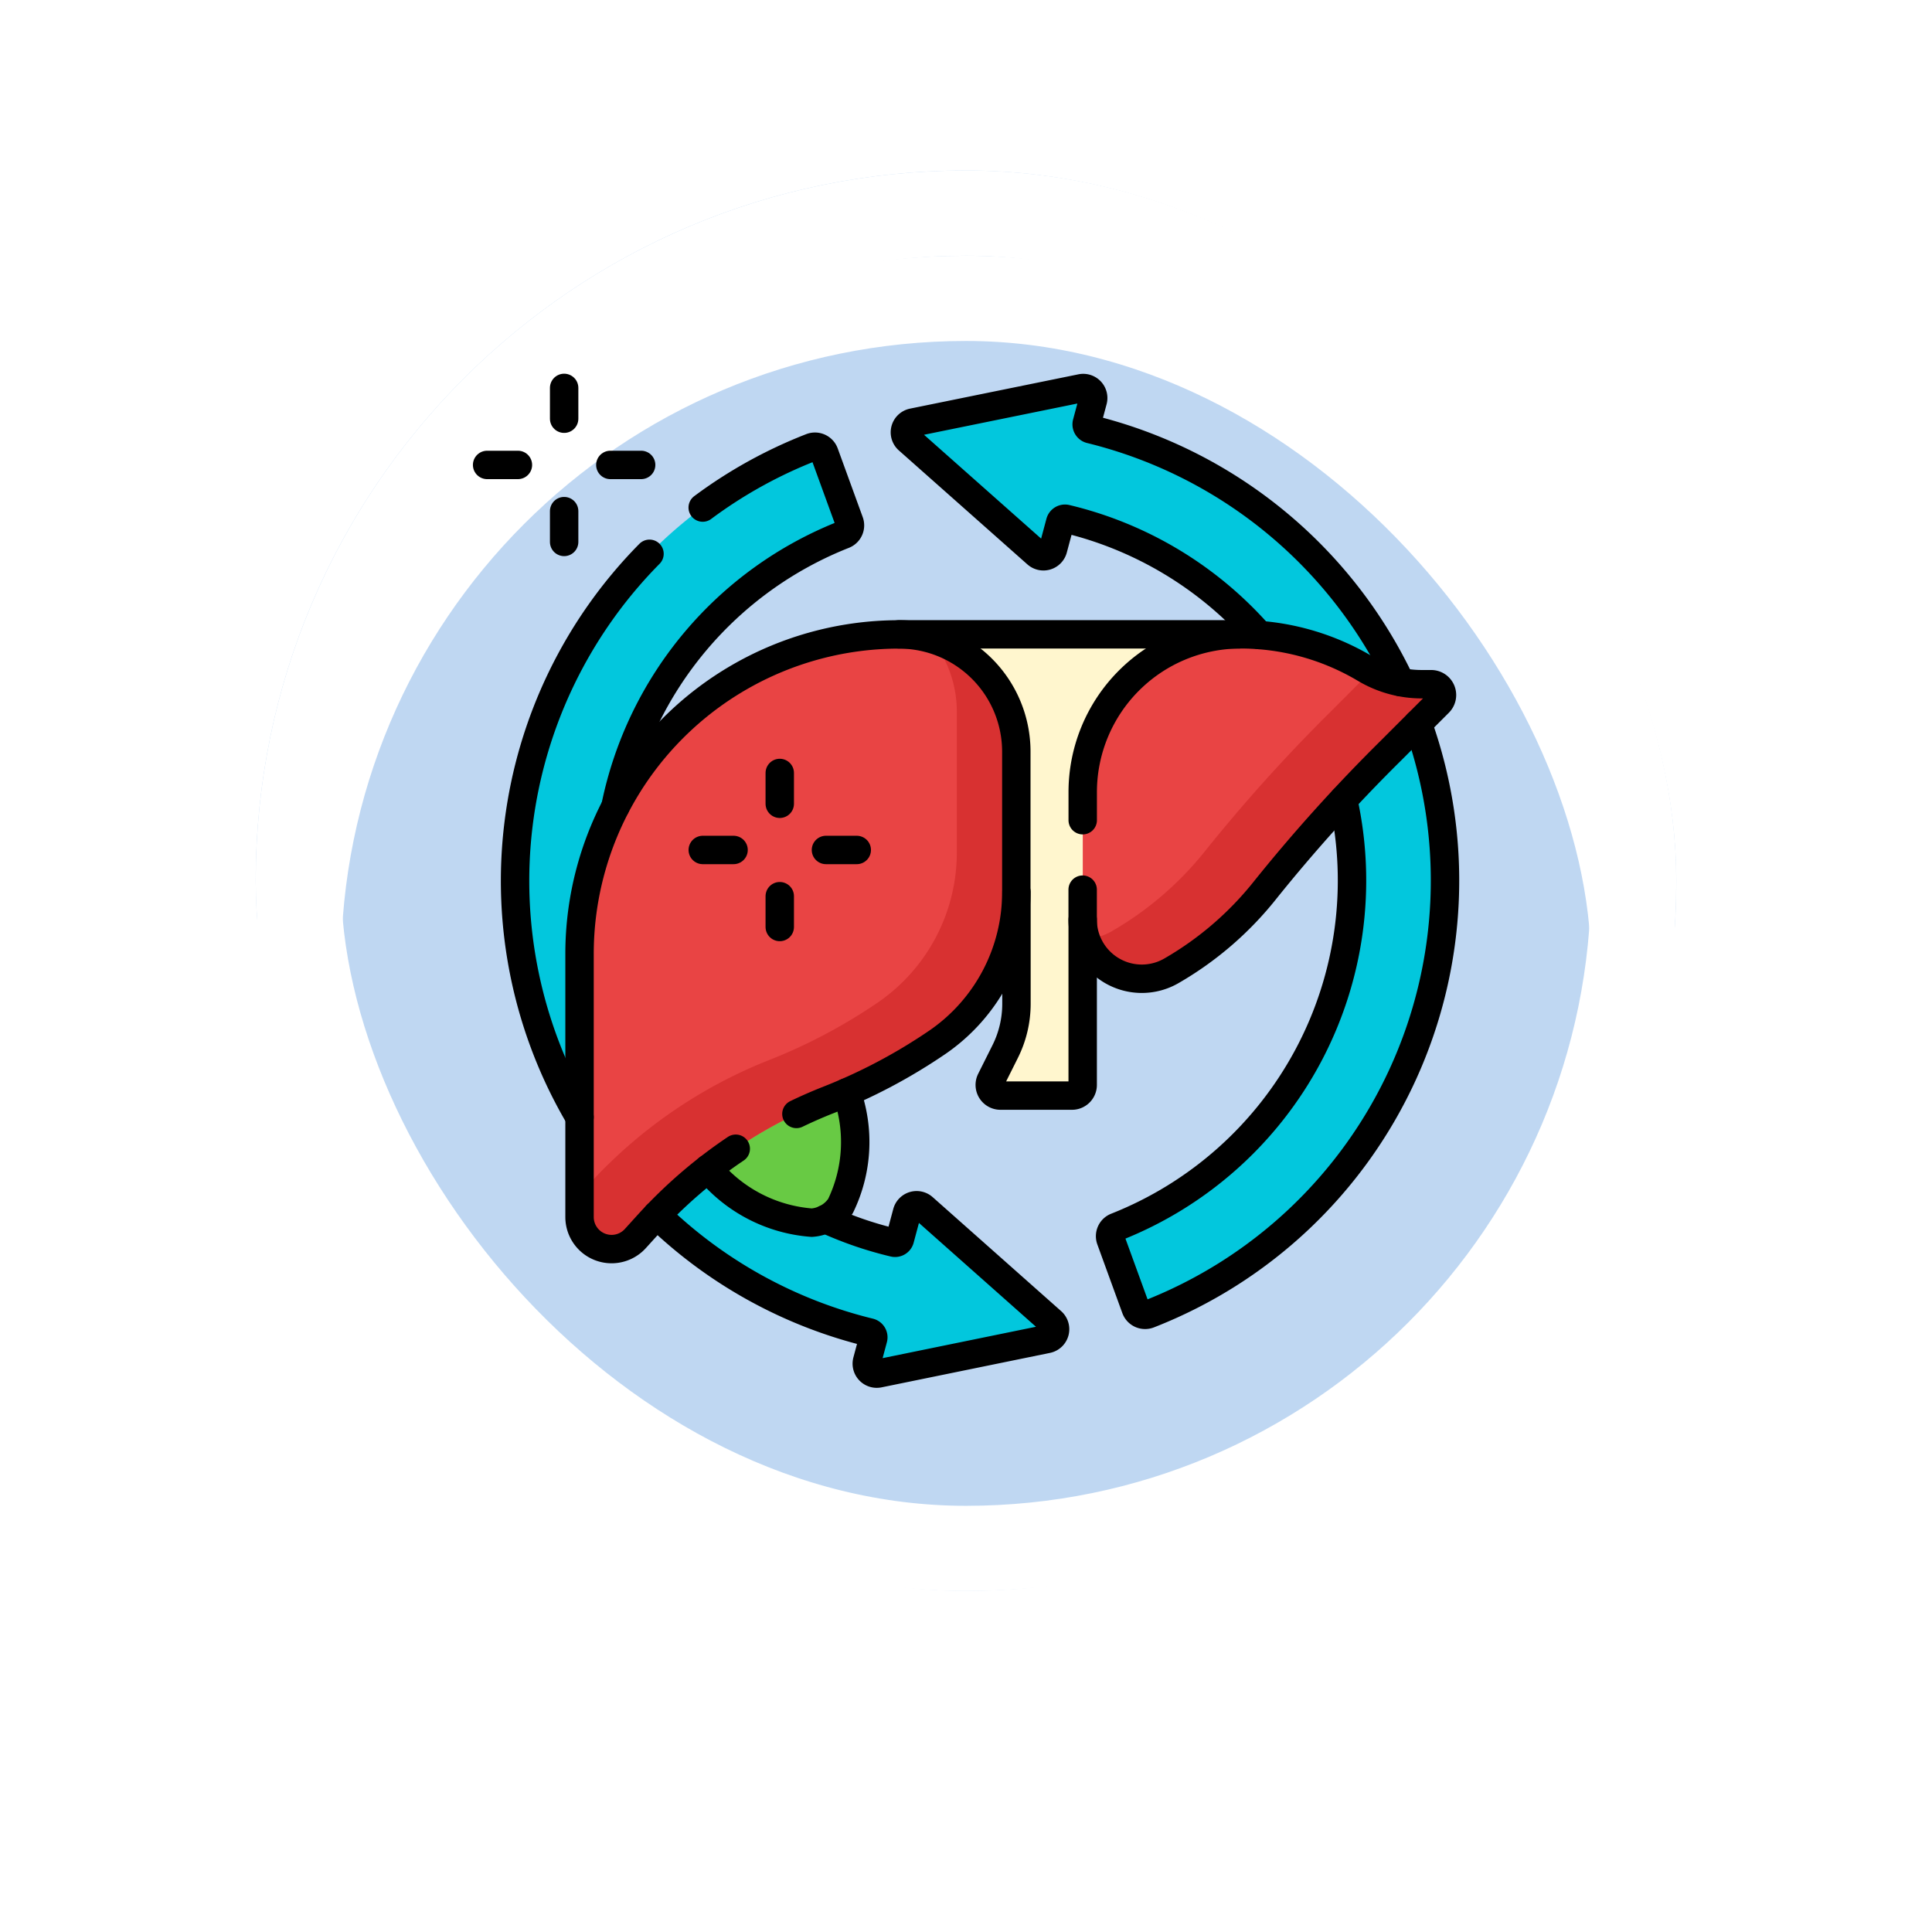 <svg xmlns="http://www.w3.org/2000/svg" xmlns:xlink="http://www.w3.org/1999/xlink" width="68" height="68" viewBox="0 0 68 68">
  <defs>
    <filter id="Rectángulo_400907" x="0" y="0" width="68" height="68" filterUnits="userSpaceOnUse">
      <feOffset dy="3" input="SourceAlpha"/>
      <feGaussianBlur stdDeviation="3" result="blur"/>
      <feFlood flood-opacity="0.161"/>
      <feComposite operator="in" in2="blur"/>
      <feComposite in="SourceGraphic"/>
    </filter>
  </defs>
  <g id="Grupo_1111962" data-name="Grupo 1111962" transform="translate(-326.73 -3826.949)">
    <g id="Grupo_1098742" data-name="Grupo 1098742" transform="translate(335.781 3833)">
      <g id="Rectángulo_400898" data-name="Rectángulo 400898" transform="translate(-0.051 -0.051)" fill="#b4d1f0" stroke="#fff" stroke-width="3" opacity="0.859">
        <rect width="50" height="50" rx="25" stroke="none"/>
        <rect x="1.5" y="1.5" width="47" height="47" rx="23.5" fill="none"/>
      </g>
      <g transform="matrix(1, 0, 0, 1, -9.05, -6.05)" filter="url(#Rectángulo_400907)">
        <g id="Rectángulo_400907-2" data-name="Rectángulo 400907" transform="translate(9 6)" fill="none" stroke="#fff" stroke-width="3">
          <rect width="50" height="50" rx="25" stroke="none"/>
          <rect x="1.5" y="1.5" width="47" height="47" rx="23.5" fill="none"/>
        </g>
      </g>
    </g>
    <g id="Grupo_1112351" data-name="Grupo 1112351" transform="translate(329.325 3833.102)">
      <path id="Trazado_904429" data-name="Trazado 904429" d="M231.6,8.734l.212-.791a.351.351,0,0,0-.41-.435L225.477,8.72a.351.351,0,0,0-.163.607l4.525,4.012a.351.351,0,0,0,.572-.172l.249-.931a.176.176,0,0,1,.21-.126,13.095,13.095,0,0,1,1.766,24.921.35.35,0,0,0-.2.446l.88,2.417a.352.352,0,0,0,.459.207A16.369,16.369,0,0,0,231.728,8.95.175.175,0,0,1,231.6,8.734Z" transform="translate(-195.941 -0.001)" fill="#02c7dd"/>
      <path id="Trazado_904430" data-name="Trazado 904430" d="M47.537,67.949l-4.525-4.012a.351.351,0,0,0-.572.172l-.249.931a.176.176,0,0,1-.21.126,13.1,13.1,0,0,1-1.766-24.921.35.35,0,0,0,.2-.446l-.88-2.417a.352.352,0,0,0-.459-.207,16.369,16.369,0,0,0,2.046,31.152.175.175,0,0,1,.129.216l-.212.791a.351.351,0,0,0,.41.435l5.924-1.212A.351.351,0,0,0,47.537,67.949Z" transform="translate(-13.116 -27.581)" fill="#02c7dd"/>
      <path id="Trazado_904431" data-name="Trazado 904431" d="M114.535,321.554c.839,1.454,1.046,3.969.245,5.1a1.326,1.326,0,0,1-1.011.584c-1.375.131-3.451-1.306-4.29-2.76a2.968,2.968,0,1,1,5.056-2.919Z" transform="translate(-87.793 -290.355)" fill="#68ca44"/>
      <path id="Trazado_904432" data-name="Trazado 904432" d="M228.709,141.793v5.815a.376.376,0,0,1-.376.376h-2.519a.376.376,0,0,1-.336-.544l.5-1a3.759,3.759,0,0,0,.4-1.681v-3.936l-4.127-9.075H234.2Z" transform="translate(-193.198 -115.576)" fill="#fff6ce"/>
      <path id="Trazado_904433" data-name="Trazado 904433" d="M327.088,133.5h-.354a3.893,3.893,0,0,1-1.983-.556,8.565,8.565,0,0,0-4.428-1.2,5.557,5.557,0,0,0-5.5,5.564v4.478a2.082,2.082,0,0,0,3.123,1.8h0a11.638,11.638,0,0,0,3.3-2.843,57.6,57.6,0,0,1,4.413-4.895l1.7-1.7A.381.381,0,0,0,327.088,133.5Z" transform="translate(-279.308 -115.576)" fill="#e94444"/>
      <path id="Trazado_904434" data-name="Trazado 904434" d="M76.518,135.877a4.127,4.127,0,0,0-4.127-4.127h0A11.246,11.246,0,0,0,61.144,143v9.261a1.128,1.128,0,0,0,1.963.757l.453-.5a17.068,17.068,0,0,1,6.362-4.388,19.394,19.394,0,0,0,3.829-2.031,6.4,6.4,0,0,0,2.766-5.272Z" transform="translate(-43.341 -115.576)" fill="#e94444"/>
      <path id="Trazado_904435" data-name="Trazado 904435" d="M328.594,150.979h-.354a3.863,3.863,0,0,1-1.776-.441l-1.4,1.4a57.644,57.644,0,0,0-4.413,4.895,11.637,11.637,0,0,1-3.3,2.843h0a2.073,2.073,0,0,1-.916.278,2.085,2.085,0,0,0,3.01,1.118h0a11.638,11.638,0,0,0,3.3-2.843,57.6,57.6,0,0,1,4.413-4.895l1.7-1.7A.381.381,0,0,0,328.594,150.979Z" transform="translate(-280.814 -133.053)" fill="#d83131"/>
      <path id="Trazado_904436" data-name="Trazado 904436" d="M73.523,134a4.11,4.11,0,0,1,.9,2.574v4.948a6.4,6.4,0,0,1-2.766,5.272,19.393,19.393,0,0,1-3.829,2.031,17.067,17.067,0,0,0-6.362,4.388l-.322.355v.783a1.128,1.128,0,0,0,1.963.757l.453-.5a17.068,17.068,0,0,1,6.362-4.388,19.39,19.39,0,0,0,3.829-2.031,6.4,6.4,0,0,0,2.766-5.272v-4.948A4.129,4.129,0,0,0,73.523,134Z" transform="translate(-43.341 -117.672)" fill="#d83131"/>
      <line id="Línea_640" data-name="Línea 640" x2="11.954" transform="translate(29.049 16.174)" fill="none" stroke="#000" stroke-linecap="round" stroke-linejoin="round" stroke-miterlimit="10" stroke-width="1"/>
      <path id="Trazado_904437" data-name="Trazado 904437" d="M271.235,262.715v5.815a.376.376,0,0,1-.376.376H268.34a.376.376,0,0,1-.336-.544l.5-1a3.76,3.76,0,0,0,.4-1.681v-3.936" transform="translate(-235.723 -236.498)" fill="none" stroke="#000" stroke-linecap="round" stroke-linejoin="round" stroke-miterlimit="10" stroke-width="1"/>
      <path id="Trazado_904438" data-name="Trazado 904438" d="M314.82,140.737v1.057a2.082,2.082,0,0,0,3.123,1.8h0a11.638,11.638,0,0,0,3.3-2.843,57.613,57.613,0,0,1,4.413-4.895l1.7-1.7a.381.381,0,0,0-.269-.65h-.354a3.893,3.893,0,0,1-1.983-.556,8.565,8.565,0,0,0-4.428-1.2,5.557,5.557,0,0,0-5.5,5.564v.978" transform="translate(-279.309 -115.577)" fill="none" stroke="#000" stroke-linecap="round" stroke-linejoin="round" stroke-miterlimit="10" stroke-width="1"/>
      <line id="Línea_641" data-name="Línea 641" y1="1.084" transform="translate(17.261 7.5)" fill="none" stroke="#000" stroke-linecap="round" stroke-linejoin="round" stroke-miterlimit="10" stroke-width="1"/>
      <line id="Línea_642" data-name="Línea 642" y1="1.084" transform="translate(17.261 11.837)" fill="none" stroke="#000" stroke-linecap="round" stroke-linejoin="round" stroke-miterlimit="10" stroke-width="1"/>
      <line id="Línea_643" data-name="Línea 643" x2="1.084" transform="translate(18.887 10.211)" fill="none" stroke="#000" stroke-linecap="round" stroke-linejoin="round" stroke-miterlimit="10" stroke-width="1"/>
      <line id="Línea_644" data-name="Línea 644" x2="1.084" transform="translate(14.55 10.211)" fill="none" stroke="#000" stroke-linecap="round" stroke-linejoin="round" stroke-miterlimit="10" stroke-width="1"/>
      <line id="Línea_645" data-name="Línea 645" y1="1.084" transform="translate(24.85 21.053)" fill="none" stroke="#000" stroke-linecap="round" stroke-linejoin="round" stroke-miterlimit="10" stroke-width="1"/>
      <line id="Línea_646" data-name="Línea 646" y1="1.084" transform="translate(24.85 25.39)" fill="none" stroke="#000" stroke-linecap="round" stroke-linejoin="round" stroke-miterlimit="10" stroke-width="1"/>
      <line id="Línea_647" data-name="Línea 647" x2="1.084" transform="translate(26.476 23.763)" fill="none" stroke="#000" stroke-linecap="round" stroke-linejoin="round" stroke-miterlimit="10" stroke-width="1"/>
      <line id="Línea_648" data-name="Línea 648" x2="1.084" transform="translate(22.14 23.763)" fill="none" stroke="#000" stroke-linecap="round" stroke-linejoin="round" stroke-miterlimit="10" stroke-width="1"/>
      <path id="Trazado_904439" data-name="Trazado 904439" d="M68.777,148.631q.562-.271,1.145-.5a19.4,19.4,0,0,0,3.829-2.031,6.4,6.4,0,0,0,2.766-5.272v-4.948a4.127,4.127,0,0,0-4.127-4.127h0A11.246,11.246,0,0,0,61.144,143v9.261a1.128,1.128,0,0,0,1.963.757l.453-.5a16.833,16.833,0,0,1,3.082-2.662" transform="translate(-43.341 -115.577)" fill="none" stroke="#000" stroke-linecap="round" stroke-linejoin="round" stroke-miterlimit="10" stroke-width="1"/>
      <path id="Trazado_904440" data-name="Trazado 904440" d="M125.974,365.342a5.223,5.223,0,0,0,3.648,1.9,1.325,1.325,0,0,0,1.011-.584,5.158,5.158,0,0,0,.215-4" transform="translate(-103.646 -330.361)" fill="none" stroke="#000" stroke-linecap="round" stroke-linejoin="round" stroke-miterlimit="10" stroke-width="1"/>
      <path id="Trazado_904441" data-name="Trazado 904441" d="M100.124,419.935a16.335,16.335,0,0,0,7.484,4.134.175.175,0,0,1,.129.216l-.212.791a.351.351,0,0,0,.41.435l5.924-1.212a.351.351,0,0,0,.163-.607L109.5,419.68a.351.351,0,0,0-.572.172l-.249.931a.176.176,0,0,1-.21.126,12.993,12.993,0,0,1-2.416-.831" transform="translate(-79.6 -383.324)" fill="none" stroke="#000" stroke-linecap="round" stroke-linejoin="round" stroke-miterlimit="10" stroke-width="1"/>
      <path id="Trazado_904442" data-name="Trazado 904442" d="M33.381,91.137a16.371,16.371,0,0,0-2.463,19.826" transform="translate(-13.116 -77.798)" fill="none" stroke="#000" stroke-linecap="round" stroke-linejoin="round" stroke-miterlimit="10" stroke-width="1"/>
      <path id="Trazado_904443" data-name="Trazado 904443" d="M79.275,49.812a13.114,13.114,0,0,1,8.032-9.568.35.35,0,0,0,.2-.446l-.88-2.417a.352.352,0,0,0-.459-.207,16.333,16.333,0,0,0-3.823,2.117" transform="translate(-60.207 -27.58)" fill="none" stroke="#000" stroke-linecap="round" stroke-linejoin="round" stroke-miterlimit="10" stroke-width="1"/>
      <path id="Trazado_904444" data-name="Trazado 904444" d="M242.636,17.855a16.4,16.4,0,0,0-10.908-8.9.175.175,0,0,1-.129-.216l.212-.791a.351.351,0,0,0-.41-.435L225.477,8.72a.351.351,0,0,0-.163.607l4.525,4.012a.351.351,0,0,0,.572-.172l.249-.931a.176.176,0,0,1,.21-.126,13.085,13.085,0,0,1,6.795,4.088" transform="translate(-195.941 -0.001)" fill="none" stroke="#000" stroke-linecap="round" stroke-linejoin="round" stroke-miterlimit="10" stroke-width="1"/>
      <path id="Trazado_904445" data-name="Trazado 904445" d="M336.8,179.518a13.111,13.111,0,0,1-7.983,15.029.35.35,0,0,0-.2.446l.88,2.417a.352.352,0,0,0,.459.207,16.384,16.384,0,0,0,9.471-20.78" transform="translate(-292.119 -157.516)" fill="none" stroke="#000" stroke-linecap="round" stroke-linejoin="round" stroke-miterlimit="10" stroke-width="1"/>
    </g>
  </g>
</svg>
